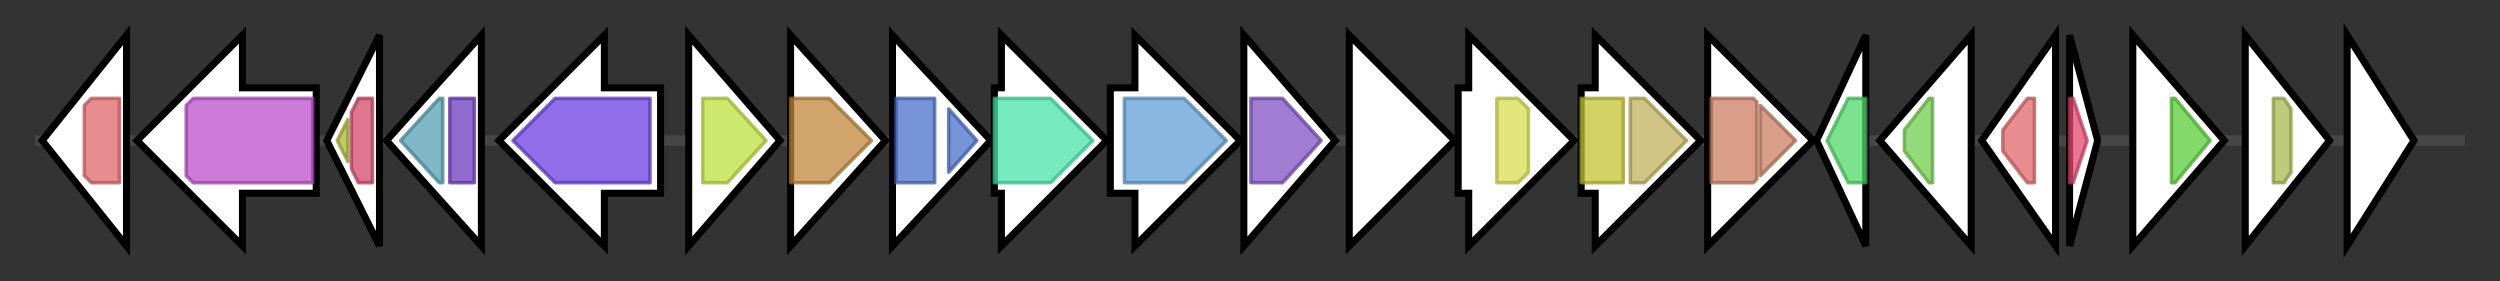 <svg version="1.1" baseProfile="full" xmlns="http://www.w3.org/2000/svg" width="711.5" height="80">
	<rect width="100%" height="100%" fill="#333333" stroke="none"/>
	<g>
		<line x1="10" y1="40.0" x2="701.5" y2="40.0" style="stroke:rgb(70,70,70); stroke-width:3 "/>
		<g>
			<title>
glycine-sarcosine methyltransferase</title>
			<polygon class="
glycine-sarcosine methyltransferase" points="12,40 36,10 36,70" fill="rgb(255,255,255)" fill-opacity="1.0" stroke="rgb(0,0,0)" stroke-width="2"  />
			<g>
				<title>Methyltransf_25 (PF13649)
"Methyltransferase domain"</title>
				<polygon class="PF13649" points="24,30 26,28 34,28 34,52 26,52 24,50" stroke-linejoin="round" width="10" height="24" fill="rgb(224,103,106)" stroke="rgb(179,82,84)" stroke-width="1" opacity="0.75" />
			</g>
		</g>
		<g>
			<title>
peptide synthase</title>
			<polygon class="
peptide synthase" points="90,25 69,25 69,10 39,40 69,70 69,55 90,55" fill="rgb(255,255,255)" fill-opacity="1.0" stroke="rgb(0,0,0)" stroke-width="2"  />
			<g>
				<title>AMP-binding (PF00501)
"AMP-binding enzyme"</title>
				<polygon class="PF00501" points="53,30 55,28 89,28 89,52 55,52 53,50" stroke-linejoin="round" width="36" height="24" fill="rgb(189,78,204)" stroke="rgb(151,62,163)" stroke-width="1" opacity="0.75" />
			</g>
		</g>
		<g>
			<title>
cyanate hydratase</title>
			<polygon class="
cyanate hydratase" points="93,40 108,10 108,70" fill="rgb(255,255,255)" fill-opacity="1.0" stroke="rgb(0,0,0)" stroke-width="2"  />
			<g>
				<title>Cyanate_lyase (PF02560)
"Cyanate lyase C-terminal domain"</title>
				<polygon class="PF02560" points="96,40 99,34 99,46" stroke-linejoin="round" width="6" height="24" fill="rgb(174,183,53)" stroke="rgb(139,146,42)" stroke-width="1" opacity="0.75" />
			</g>
			<g>
				<title>CYNS_N (PF21291)
"Cyanate hydratase, N-terminal"</title>
				<polygon class="PF21291" points="100,32 102,28 106,28 106,52 102,52 100,48" stroke-linejoin="round" width="6" height="24" fill="rgb(210,73,106)" stroke="rgb(168,58,84)" stroke-width="1" opacity="0.75" />
			</g>
		</g>
		<g>
			<title>
hypothetical protein</title>
			<polygon class="
hypothetical protein" points="110,40 137,10 137,70" fill="rgb(255,255,255)" fill-opacity="1.0" stroke="rgb(0,0,0)" stroke-width="2"  />
			<g>
				<title>MLTR_LBD (PF17765)
"MmyB-like transcription regulator ligand binding domain"</title>
				<polygon class="PF17765" points="114,40 125,28 126,28 126,52 125,52" stroke-linejoin="round" width="16" height="24" fill="rgb(84,159,179)" stroke="rgb(67,127,143)" stroke-width="1" opacity="0.75" />
			</g>
			<g>
				<title>HTH_31 (PF13560)
"Helix-turn-helix domain"</title>
				<rect class="PF13560" x="128" y="28" stroke-linejoin="round" width="7" height="24" fill="rgb(109,58,189)" stroke="rgb(87,46,151)" stroke-width="1" opacity="0.75" />
			</g>
		</g>
		<g>
			<title>
proline permease</title>
			<polygon class="
proline permease" points="188,25 172,25 172,10 142,40 172,70 172,55 188,55" fill="rgb(255,255,255)" fill-opacity="1.0" stroke="rgb(0,0,0)" stroke-width="2"  />
			<g>
				<title>AA_permease (PF00324)
"Amino acid permease"</title>
				<polygon class="PF00324" points="146,40 158,28 185,28 185,52 158,52" stroke-linejoin="round" width="43" height="24" fill="rgb(108,63,226)" stroke="rgb(86,50,180)" stroke-width="1" opacity="0.75" />
			</g>
		</g>
		<g>
			<title>dcsA
hypothetical protein</title>
			<polygon class="dcsA
hypothetical protein" points="196,10 222,40 196,70" fill="rgb(255,255,255)" fill-opacity="1.0" stroke="rgb(0,0,0)" stroke-width="2"  />
			<g>
				<title>YqcI_YcgG (PF08892)
"YqcI/YcgG family"</title>
				<polygon class="PF08892" points="200,28 207,28 218,40 207,52 200,52" stroke-linejoin="round" width="21" height="24" fill="rgb(189,223,61)" stroke="rgb(151,178,48)" stroke-width="1" opacity="0.75" />
			</g>
		</g>
		<g>
			<title>dcsB
arginase</title>
			<polygon class="dcsB
arginase" points="225,10 252,40 225,70" fill="rgb(255,255,255)" fill-opacity="1.0" stroke="rgb(0,0,0)" stroke-width="2"  />
			<g>
				<title>Arginase (PF00491)
"Arginase family"</title>
				<polygon class="PF00491" points="225,28 236,28 248,40 236,52 225,52" stroke-linejoin="round" width="25" height="24" fill="rgb(192,133,57)" stroke="rgb(153,106,45)" stroke-width="1" opacity="0.75" />
			</g>
		</g>
		<g>
			<title>dcsC
diaminopimelate epimerase</title>
			<polygon class="dcsC
diaminopimelate epimerase" points="254,10 282,40 254,70" fill="rgb(255,255,255)" fill-opacity="1.0" stroke="rgb(0,0,0)" stroke-width="2"  />
			<g>
				<title>DAP_epimerase (PF01678)
"Diaminopimelate epimerase"</title>
				<rect class="PF01678" x="255" y="28" stroke-linejoin="round" width="11" height="24" fill="rgb(74,112,202)" stroke="rgb(59,89,161)" stroke-width="1" opacity="0.75" />
			</g>
			<g>
				<title>DAP_epimerase (PF01678)
"Diaminopimelate epimerase"</title>
				<polygon class="PF01678" points="270,31 278,40 270,49" stroke-linejoin="round" width="11" height="24" fill="rgb(74,112,202)" stroke="rgb(59,89,161)" stroke-width="1" opacity="0.75" />
			</g>
		</g>
		<g>
			<title>dcsD
cysteine synthase</title>
			<polygon class="dcsD
cysteine synthase" points="283,25 285,25 285,10 315,40 285,70 285,55 283,55" fill="rgb(255,255,255)" fill-opacity="1.0" stroke="rgb(0,0,0)" stroke-width="2"  />
			<g>
				<title>PALP (PF00291)
"Pyridoxal-phosphate dependent enzyme"</title>
				<polygon class="PF00291" points="283,28 299,28 311,40 311,40 299,52 283,52" stroke-linejoin="round" width="28" height="24" fill="rgb(73,227,169)" stroke="rgb(58,181,135)" stroke-width="1" opacity="0.75" />
			</g>
		</g>
		<g>
			<title>dcsE
homoserine O-acetyltransferase</title>
			<polygon class="dcsE
homoserine O-acetyltransferase" points="316,25 323,25 323,10 353,40 323,70 323,55 316,55" fill="rgb(255,255,255)" fill-opacity="1.0" stroke="rgb(0,0,0)" stroke-width="2"  />
			<g>
				<title>Abhydrolase_1 (PF00561)
"alpha/beta hydrolase fold"</title>
				<polygon class="PF00561" points="320,28 337,28 349,40 337,52 320,52" stroke-linejoin="round" width="31" height="24" fill="rgb(99,159,215)" stroke="rgb(79,127,172)" stroke-width="1" opacity="0.75" />
			</g>
		</g>
		<g>
			<title>dcsF
short chain dehydrogenase</title>
			<polygon class="dcsF
short chain dehydrogenase" points="354,10 380,40 354,70" fill="rgb(255,255,255)" fill-opacity="1.0" stroke="rgb(0,0,0)" stroke-width="2"  />
			<g>
				<title>adh_short (PF00106)
"short chain dehydrogenase"</title>
				<polygon class="PF00106" points="356,28 365,28 376,40 376,40 365,52 356,52" stroke-linejoin="round" width="20" height="24" fill="rgb(128,81,196)" stroke="rgb(102,64,156)" stroke-width="1" opacity="0.75" />
			</g>
		</g>
		<g>
			<title>dcsG
hypothetical protein</title>
			<polygon class="dcsG
hypothetical protein" points="384,25 384,25 384,10 414,40 384,70 384,55 384,55" fill="rgb(255,255,255)" fill-opacity="1.0" stroke="rgb(0,0,0)" stroke-width="2"  />
		</g>
		<g>
			<title>dcsH
hypothetical protein</title>
			<polygon class="dcsH
hypothetical protein" points="415,25 418,25 418,10 448,40 418,70 418,55 415,55" fill="rgb(255,255,255)" fill-opacity="1.0" stroke="rgb(0,0,0)" stroke-width="2"  />
			<g>
				<title>CPSase_L_D2 (PF02786)
"Carbamoyl-phosphate synthase L chain, ATP binding domain"</title>
				<polygon class="PF02786" points="426,28 432,28 435,31 435,49 432,52 426,52" stroke-linejoin="round" width="9" height="24" fill="rgb(215,220,78)" stroke="rgb(172,176,62)" stroke-width="1" opacity="0.75" />
			</g>
		</g>
		<g>
			<title>dcsI
D-alanyl-D-alanine ligase</title>
			<polygon class="dcsI
D-alanyl-D-alanine ligase" points="450,25 454,25 454,10 484,40 454,70 454,55 450,55" fill="rgb(255,255,255)" fill-opacity="1.0" stroke="rgb(0,0,0)" stroke-width="2"  />
			<g>
				<title>Dala_Dala_lig_N (PF01820)
"D-ala D-ala ligase N-terminus"</title>
				<rect class="PF01820" x="450" y="28" stroke-linejoin="round" width="12" height="24" fill="rgb(194,194,52)" stroke="rgb(155,155,41)" stroke-width="1" opacity="0.75" />
			</g>
			<g>
				<title>Dala_Dala_lig_C (PF07478)
"D-ala D-ala ligase C-terminus"</title>
				<polygon class="PF07478" points="464,28 468,28 480,40 468,52 464,52" stroke-linejoin="round" width="20" height="24" fill="rgb(192,177,91)" stroke="rgb(153,141,72)" stroke-width="1" opacity="0.75" />
			</g>
		</g>
		<g>
			<title>dcsJ
membrane protein</title>
			<polygon class="dcsJ
membrane protein" points="486,25 486,25 486,10 516,40 486,70 486,55 486,55" fill="rgb(255,255,255)" fill-opacity="1.0" stroke="rgb(0,0,0)" stroke-width="2"  />
			<g>
				<title>EamA (PF00892)
"EamA-like transporter family"</title>
				<polygon class="PF00892" points="487,28 499,28 500,29 500,51 499,52 487,52" stroke-linejoin="round" width="13" height="24" fill="rgb(202,125,98)" stroke="rgb(161,100,78)" stroke-width="1" opacity="0.75" />
			</g>
			<g>
				<title>EamA (PF00892)
"EamA-like transporter family"</title>
				<polygon class="PF00892" points="501,30 511,40 501,50" stroke-linejoin="round" width="13" height="24" fill="rgb(202,125,98)" stroke="rgb(161,100,78)" stroke-width="1" opacity="0.75" />
			</g>
		</g>
		<g>
			<title>
acetyltransferase</title>
			<polygon class="
acetyltransferase" points="517,40 531,10 531,70" fill="rgb(255,255,255)" fill-opacity="1.0" stroke="rgb(0,0,0)" stroke-width="2"  />
			<g>
				<title>Acetyltransf_3 (PF13302)
"Acetyltransferase (GNAT) domain"</title>
				<polygon class="PF13302" points="520,40 526,28 531,28 531,52 526,52" stroke-linejoin="round" width="12" height="24" fill="rgb(79,214,103)" stroke="rgb(63,171,82)" stroke-width="1" opacity="0.75" />
			</g>
		</g>
		<g>
			<title>
aminoglycoside phosphotransferase</title>
			<polygon class="
aminoglycoside phosphotransferase" points="535,40 561,10 561,70" fill="rgb(255,255,255)" fill-opacity="1.0" stroke="rgb(0,0,0)" stroke-width="2"  />
			<g>
				<title>APH (PF01636)
"Phosphotransferase enzyme family"</title>
				<polygon class="PF01636" points="542,37 549,28 550,28 550,52 549,52 542,43" stroke-linejoin="round" width="8" height="24" fill="rgb(113,205,78)" stroke="rgb(90,164,62)" stroke-width="1" opacity="0.75" />
			</g>
		</g>
		<g>
			<title>
methyltransferase</title>
			<polygon class="
methyltransferase" points="564,40 585,10 585,70" fill="rgb(255,255,255)" fill-opacity="1.0" stroke="rgb(0,0,0)" stroke-width="2"  />
			<g>
				<title>Methyltransf_25 (PF13649)
"Methyltransferase domain"</title>
				<polygon class="PF13649" points="570,37 577,28 579,28 579,52 577,52 570,43" stroke-linejoin="round" width="9" height="24" fill="rgb(224,103,106)" stroke="rgb(179,82,84)" stroke-width="1" opacity="0.75" />
			</g>
		</g>
		<g>
			<title>
hypothetical protein</title>
			<polygon class="
hypothetical protein" points="589,10 597,40 589,70" fill="rgb(255,255,255)" fill-opacity="1.0" stroke="rgb(0,0,0)" stroke-width="2"  />
			<g>
				<title>DUF6225 (PF19735)
"Family of unknown function (DUF6225)"</title>
				<polygon class="PF19735" points="589,28 590,28 594,40 590,52 589,52" stroke-linejoin="round" width="8" height="24" fill="rgb(225,71,109)" stroke="rgb(180,56,87)" stroke-width="1" opacity="0.75" />
			</g>
		</g>
		<g>
			<title>
lipoprotein</title>
			<polygon class="
lipoprotein" points="607,10 633,40 607,70" fill="rgb(255,255,255)" fill-opacity="1.0" stroke="rgb(0,0,0)" stroke-width="2"  />
			<g>
				<title>DUF4232 (PF14016)
"Protein of unknown function (DUF4232)"</title>
				<polygon class="PF14016" points="618,28 619,28 629,40 619,52 618,52" stroke-linejoin="round" width="13" height="24" fill="rgb(90,205,58)" stroke="rgb(72,164,46)" stroke-width="1" opacity="0.75" />
			</g>
		</g>
		<g>
			<title>
transcriptional regulator</title>
			<polygon class="
transcriptional regulator" points="639,10 663,40 639,70" fill="rgb(255,255,255)" fill-opacity="1.0" stroke="rgb(0,0,0)" stroke-width="2"  />
			<g>
				<title>HTH_3 (PF01381)
"Helix-turn-helix"</title>
				<polygon class="PF01381" points="647,28 650,28 652,31 652,49 650,52 647,52" stroke-linejoin="round" width="5" height="24" fill="rgb(168,185,81)" stroke="rgb(134,148,64)" stroke-width="1" opacity="0.75" />
			</g>
		</g>
		<g>
			<title>
hypothetical protein</title>
			<polygon class="
hypothetical protein" points="668,10 687,40 668,70" fill="rgb(255,255,255)" fill-opacity="1.0" stroke="rgb(0,0,0)" stroke-width="2"  />
		</g>
	</g>
</svg>
